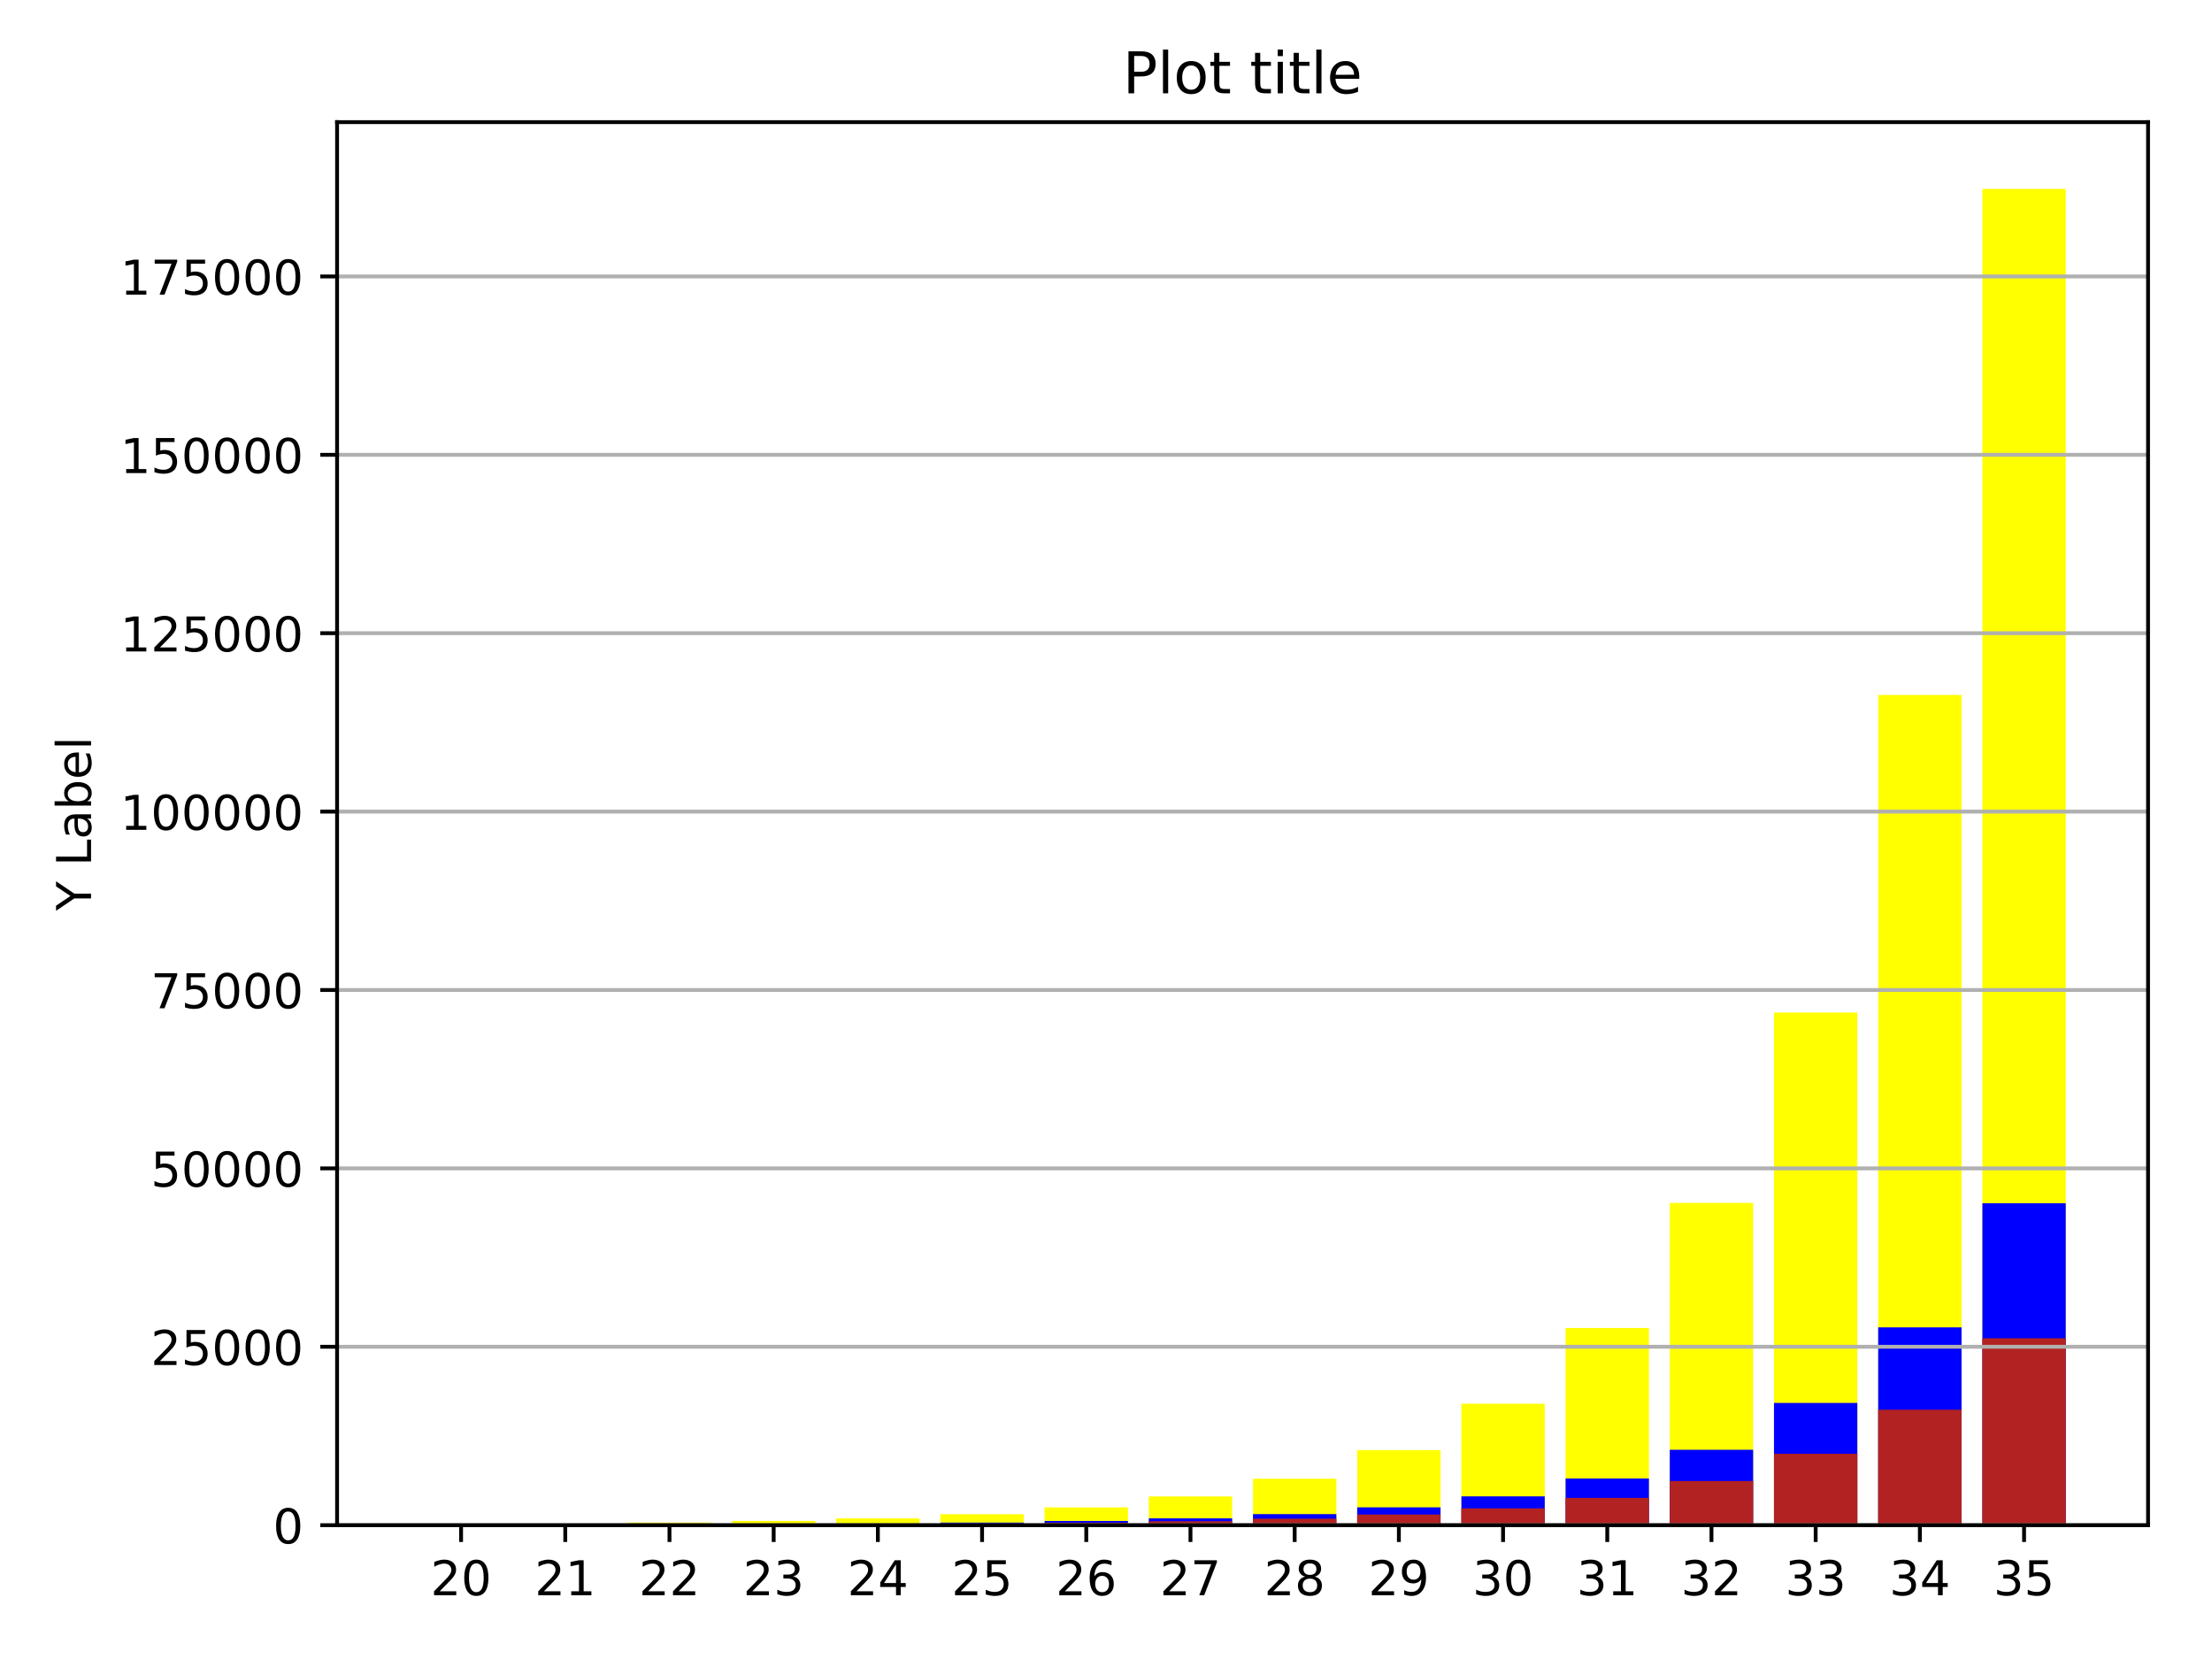 <?xml version="1.0" encoding="utf-8" standalone="no"?>
<!DOCTYPE svg PUBLIC "-//W3C//DTD SVG 1.1//EN"
  "http://www.w3.org/Graphics/SVG/1.1/DTD/svg11.dtd">
<!-- Created with matplotlib (https://matplotlib.org/) -->
<svg height="345.6pt" version="1.1" viewBox="0 0 460.8 345.6" width="460.8pt" xmlns="http://www.w3.org/2000/svg" xmlns:xlink="http://www.w3.org/1999/xlink">
 <defs>
  <style type="text/css">
*{stroke-linecap:butt;stroke-linejoin:round;}
  </style>
 </defs>
 <g id="figure_1">
  <g id="patch_1">
   <path d="M 0 345.6 
L 460.8 345.6 
L 460.8 0 
L 0 0 
z
" style="fill:#ffffff;"/>
  </g>
  <g id="axes_1">
   <g id="patch_2">
    <path d="M 70.22 317.72 
L 447.48 317.72 
L 447.48 25.44 
L 70.22 25.44 
z
" style="fill:#ffffff;"/>
   </g>
   <g id="patch_3">
    <path clip-path="url(#p3efd77d325)" d="M 87.368 317.72 
L 104.733 317.72 
L 104.733 317.514 
L 87.368 317.514 
z
" style="fill:#ffff00;"/>
   </g>
   <g id="patch_4">
    <path clip-path="url(#p3efd77d325)" d="M 109.075 317.72 
L 126.44 317.72 
L 126.44 317.383 
L 109.075 317.383 
z
" style="fill:#ffff00;"/>
   </g>
   <g id="patch_5">
    <path clip-path="url(#p3efd77d325)" d="M 130.781 317.72 
L 148.147 317.72 
L 148.147 317.17 
L 130.781 317.17 
z
" style="fill:#ffff00;"/>
   </g>
   <g id="patch_6">
    <path clip-path="url(#p3efd77d325)" d="M 152.488 317.72 
L 169.853 317.72 
L 169.853 316.832 
L 152.488 316.832 
z
" style="fill:#ffff00;"/>
   </g>
   <g id="patch_7">
    <path clip-path="url(#p3efd77d325)" d="M 174.194 317.72 
L 191.56 317.72 
L 191.56 316.302 
L 174.194 316.302 
z
" style="fill:#ffff00;"/>
   </g>
   <g id="patch_8">
    <path clip-path="url(#p3efd77d325)" d="M 195.901 317.72 
L 213.266 317.72 
L 213.266 315.431 
L 195.901 315.431 
z
" style="fill:#ffff00;"/>
   </g>
   <g id="patch_9">
    <path clip-path="url(#p3efd77d325)" d="M 217.608 317.72 
L 234.973 317.72 
L 234.973 314.018 
L 217.608 314.018 
z
" style="fill:#ffff00;"/>
   </g>
   <g id="patch_10">
    <path clip-path="url(#p3efd77d325)" d="M 239.314 317.72 
L 256.679 317.72 
L 256.679 311.732 
L 239.314 311.732 
z
" style="fill:#ffff00;"/>
   </g>
   <g id="patch_11">
    <path clip-path="url(#p3efd77d325)" d="M 261.021 317.72 
L 278.386 317.72 
L 278.386 308.053 
L 261.021 308.053 
z
" style="fill:#ffff00;"/>
   </g>
   <g id="patch_12">
    <path clip-path="url(#p3efd77d325)" d="M 282.727 317.72 
L 300.092 317.72 
L 300.092 302.101 
L 282.727 302.101 
z
" style="fill:#ffff00;"/>
   </g>
   <g id="patch_13">
    <path clip-path="url(#p3efd77d325)" d="M 304.434 317.72 
L 321.799 317.72 
L 321.799 292.42 
L 304.434 292.42 
z
" style="fill:#ffff00;"/>
   </g>
   <g id="patch_14">
    <path clip-path="url(#p3efd77d325)" d="M 326.14 317.72 
L 343.506 317.72 
L 343.506 276.646 
L 326.14 276.646 
z
" style="fill:#ffff00;"/>
   </g>
   <g id="patch_15">
    <path clip-path="url(#p3efd77d325)" d="M 347.847 317.72 
L 365.212 317.72 
L 365.212 250.587 
L 347.847 250.587 
z
" style="fill:#ffff00;"/>
   </g>
   <g id="patch_16">
    <path clip-path="url(#p3efd77d325)" d="M 369.553 317.72 
L 386.919 317.72 
L 386.919 210.94 
L 369.553 210.94 
z
" style="fill:#ffff00;"/>
   </g>
   <g id="patch_17">
    <path clip-path="url(#p3efd77d325)" d="M 391.26 317.72 
L 408.625 317.72 
L 408.625 144.775 
L 391.26 144.775 
z
" style="fill:#ffff00;"/>
   </g>
   <g id="patch_18">
    <path clip-path="url(#p3efd77d325)" d="M 412.967 317.72 
L 430.332 317.72 
L 430.332 39.358 
L 412.967 39.358 
z
" style="fill:#ffff00;"/>
   </g>
   <g id="patch_19">
    <path clip-path="url(#p3efd77d325)" d="M 87.368 317.72 
L 104.733 317.72 
L 104.733 317.671 
L 87.368 317.671 
z
" style="fill:#0000ff;"/>
   </g>
   <g id="patch_20">
    <path clip-path="url(#p3efd77d325)" d="M 109.075 317.72 
L 126.44 317.72 
L 126.44 317.641 
L 109.075 317.641 
z
" style="fill:#0000ff;"/>
   </g>
   <g id="patch_21">
    <path clip-path="url(#p3efd77d325)" d="M 130.781 317.72 
L 148.147 317.72 
L 148.147 317.592 
L 130.781 317.592 
z
" style="fill:#0000ff;"/>
   </g>
   <g id="patch_22">
    <path clip-path="url(#p3efd77d325)" d="M 152.488 317.72 
L 169.853 317.72 
L 169.853 317.513 
L 152.488 317.513 
z
" style="fill:#0000ff;"/>
   </g>
   <g id="patch_23">
    <path clip-path="url(#p3efd77d325)" d="M 174.194 317.72 
L 191.56 317.72 
L 191.56 317.388 
L 174.194 317.388 
z
" style="fill:#0000ff;"/>
   </g>
   <g id="patch_24">
    <path clip-path="url(#p3efd77d325)" d="M 195.901 317.72 
L 213.266 317.72 
L 213.266 317.178 
L 195.901 317.178 
z
" style="fill:#0000ff;"/>
   </g>
   <g id="patch_25">
    <path clip-path="url(#p3efd77d325)" d="M 217.608 317.72 
L 234.973 317.72 
L 234.973 316.848 
L 217.608 316.848 
z
" style="fill:#0000ff;"/>
   </g>
   <g id="patch_26">
    <path clip-path="url(#p3efd77d325)" d="M 239.314 317.72 
L 256.679 317.72 
L 256.679 316.301 
L 239.314 316.301 
z
" style="fill:#0000ff;"/>
   </g>
   <g id="patch_27">
    <path clip-path="url(#p3efd77d325)" d="M 261.021 317.72 
L 278.386 317.72 
L 278.386 315.423 
L 261.021 315.423 
z
" style="fill:#0000ff;"/>
   </g>
   <g id="patch_28">
    <path clip-path="url(#p3efd77d325)" d="M 282.727 317.72 
L 300.092 317.72 
L 300.092 314.013 
L 282.727 314.013 
z
" style="fill:#0000ff;"/>
   </g>
   <g id="patch_29">
    <path clip-path="url(#p3efd77d325)" d="M 304.434 317.72 
L 321.799 317.72 
L 321.799 311.716 
L 304.434 311.716 
z
" style="fill:#0000ff;"/>
   </g>
   <g id="patch_30">
    <path clip-path="url(#p3efd77d325)" d="M 326.14 317.72 
L 343.506 317.72 
L 343.506 308.001 
L 326.14 308.001 
z
" style="fill:#0000ff;"/>
   </g>
   <g id="patch_31">
    <path clip-path="url(#p3efd77d325)" d="M 347.847 317.72 
L 365.212 317.72 
L 365.212 302.008 
L 347.847 302.008 
z
" style="fill:#0000ff;"/>
   </g>
   <g id="patch_32">
    <path clip-path="url(#p3efd77d325)" d="M 369.553 317.72 
L 386.919 317.72 
L 386.919 292.256 
L 369.553 292.256 
z
" style="fill:#0000ff;"/>
   </g>
   <g id="patch_33">
    <path clip-path="url(#p3efd77d325)" d="M 391.26 317.72 
L 408.625 317.72 
L 408.625 276.515 
L 391.26 276.515 
z
" style="fill:#0000ff;"/>
   </g>
   <g id="patch_34">
    <path clip-path="url(#p3efd77d325)" d="M 412.967 317.72 
L 430.332 317.72 
L 430.332 250.65 
L 412.967 250.65 
z
" style="fill:#0000ff;"/>
   </g>
   <g id="patch_35">
    <path clip-path="url(#p3efd77d325)" d="M 87.368 317.72 
L 104.733 317.72 
L 104.733 317.692 
L 87.368 317.692 
z
" style="fill:#b22222;"/>
   </g>
   <g id="patch_36">
    <path clip-path="url(#p3efd77d325)" d="M 109.075 317.72 
L 126.44 317.72 
L 126.44 317.674 
L 109.075 317.674 
z
" style="fill:#b22222;"/>
   </g>
   <g id="patch_37">
    <path clip-path="url(#p3efd77d325)" d="M 130.781 317.72 
L 148.147 317.72 
L 148.147 317.645 
L 130.781 317.645 
z
" style="fill:#b22222;"/>
   </g>
   <g id="patch_38">
    <path clip-path="url(#p3efd77d325)" d="M 152.488 317.72 
L 169.853 317.72 
L 169.853 317.599 
L 152.488 317.599 
z
" style="fill:#b22222;"/>
   </g>
   <g id="patch_39">
    <path clip-path="url(#p3efd77d325)" d="M 174.194 317.72 
L 191.56 317.72 
L 191.56 317.524 
L 174.194 317.524 
z
" style="fill:#b22222;"/>
   </g>
   <g id="patch_40">
    <path clip-path="url(#p3efd77d325)" d="M 195.901 317.72 
L 213.266 317.72 
L 213.266 317.403 
L 195.901 317.403 
z
" style="fill:#b22222;"/>
   </g>
   <g id="patch_41">
    <path clip-path="url(#p3efd77d325)" d="M 217.608 317.72 
L 234.973 317.72 
L 234.973 317.208 
L 217.608 317.208 
z
" style="fill:#b22222;"/>
   </g>
   <g id="patch_42">
    <path clip-path="url(#p3efd77d325)" d="M 239.314 317.72 
L 256.679 317.72 
L 256.679 316.89 
L 239.314 316.89 
z
" style="fill:#b22222;"/>
   </g>
   <g id="patch_43">
    <path clip-path="url(#p3efd77d325)" d="M 261.021 317.72 
L 278.386 317.72 
L 278.386 316.362 
L 261.021 316.362 
z
" style="fill:#b22222;"/>
   </g>
   <g id="patch_44">
    <path clip-path="url(#p3efd77d325)" d="M 282.727 317.72 
L 300.092 317.72 
L 300.092 315.508 
L 282.727 315.508 
z
" style="fill:#b22222;"/>
   </g>
   <g id="patch_45">
    <path clip-path="url(#p3efd77d325)" d="M 304.434 317.72 
L 321.799 317.72 
L 321.799 314.217 
L 304.434 314.217 
z
" style="fill:#b22222;"/>
   </g>
   <g id="patch_46">
    <path clip-path="url(#p3efd77d325)" d="M 326.14 317.72 
L 343.506 317.72 
L 343.506 312.037 
L 326.14 312.037 
z
" style="fill:#b22222;"/>
   </g>
   <g id="patch_47">
    <path clip-path="url(#p3efd77d325)" d="M 347.847 317.72 
L 365.212 317.72 
L 365.212 308.528 
L 347.847 308.528 
z
" style="fill:#b22222;"/>
   </g>
   <g id="patch_48">
    <path clip-path="url(#p3efd77d325)" d="M 369.553 317.72 
L 386.919 317.72 
L 386.919 302.856 
L 369.553 302.856 
z
" style="fill:#b22222;"/>
   </g>
   <g id="patch_49">
    <path clip-path="url(#p3efd77d325)" d="M 391.26 317.72 
L 408.625 317.72 
L 408.625 293.669 
L 391.26 293.669 
z
" style="fill:#b22222;"/>
   </g>
   <g id="patch_50">
    <path clip-path="url(#p3efd77d325)" d="M 412.967 317.72 
L 430.332 317.72 
L 430.332 278.784 
L 412.967 278.784 
z
" style="fill:#b22222;"/>
   </g>
   <g id="matplotlib.axis_1">
    <g id="xtick_1">
     <g id="line2d_1">
      <defs>
       <path d="M 0 0 
L 0 3.5 
" id="mbb27e8b9bb" style="stroke:#000000;stroke-width:0.8;"/>
      </defs>
      <g>
       <use style="stroke:#000000;stroke-width:0.8;" x="96.051" xlink:href="#mbb27e8b9bb" y="317.72"/>
      </g>
     </g>
     <g id="text_1">
      <!-- 20 -->
      <defs>
       <path d="M 19.188 8.297 
L 53.609 8.297 
L 53.609 0 
L 7.328 0 
L 7.328 8.297 
Q 12.938 14.109 22.625 23.891 
Q 32.328 33.688 34.812 36.531 
Q 39.547 41.844 41.422 45.531 
Q 43.312 49.219 43.312 52.781 
Q 43.312 58.594 39.234 62.25 
Q 35.156 65.922 28.609 65.922 
Q 23.969 65.922 18.812 64.312 
Q 13.672 62.703 7.812 59.422 
L 7.812 69.391 
Q 13.766 71.781 18.938 73 
Q 24.125 74.219 28.422 74.219 
Q 39.75 74.219 46.484 68.547 
Q 53.219 62.891 53.219 53.422 
Q 53.219 48.922 51.531 44.891 
Q 49.859 40.875 45.406 35.406 
Q 44.188 33.984 37.641 27.219 
Q 31.109 20.453 19.188 8.297 
z
" id="DejaVuSans-50"/>
       <path d="M 31.781 66.406 
Q 24.172 66.406 20.328 58.906 
Q 16.5 51.422 16.5 36.375 
Q 16.5 21.391 20.328 13.891 
Q 24.172 6.391 31.781 6.391 
Q 39.453 6.391 43.281 13.891 
Q 47.125 21.391 47.125 36.375 
Q 47.125 51.422 43.281 58.906 
Q 39.453 66.406 31.781 66.406 
z
M 31.781 74.219 
Q 44.047 74.219 50.516 64.516 
Q 56.984 54.828 56.984 36.375 
Q 56.984 17.969 50.516 8.266 
Q 44.047 -1.422 31.781 -1.422 
Q 19.531 -1.422 13.062 8.266 
Q 6.594 17.969 6.594 36.375 
Q 6.594 54.828 13.062 64.516 
Q 19.531 74.219 31.781 74.219 
z
" id="DejaVuSans-48"/>
      </defs>
      <g transform="translate(89.688 332.318)scale(0.1 -0.1)">
       <use xlink:href="#DejaVuSans-50"/>
       <use x="63.623" xlink:href="#DejaVuSans-48"/>
      </g>
     </g>
    </g>
    <g id="xtick_2">
     <g id="line2d_2">
      <g>
       <use style="stroke:#000000;stroke-width:0.8;" x="117.757" xlink:href="#mbb27e8b9bb" y="317.72"/>
      </g>
     </g>
     <g id="text_2">
      <!-- 21 -->
      <defs>
       <path d="M 12.406 8.297 
L 28.516 8.297 
L 28.516 63.922 
L 10.984 60.406 
L 10.984 69.391 
L 28.422 72.906 
L 38.281 72.906 
L 38.281 8.297 
L 54.391 8.297 
L 54.391 0 
L 12.406 0 
z
" id="DejaVuSans-49"/>
      </defs>
      <g transform="translate(111.395 332.318)scale(0.1 -0.1)">
       <use xlink:href="#DejaVuSans-50"/>
       <use x="63.623" xlink:href="#DejaVuSans-49"/>
      </g>
     </g>
    </g>
    <g id="xtick_3">
     <g id="line2d_3">
      <g>
       <use style="stroke:#000000;stroke-width:0.8;" x="139.464" xlink:href="#mbb27e8b9bb" y="317.72"/>
      </g>
     </g>
     <g id="text_3">
      <!-- 22 -->
      <g transform="translate(133.101 332.318)scale(0.1 -0.1)">
       <use xlink:href="#DejaVuSans-50"/>
       <use x="63.623" xlink:href="#DejaVuSans-50"/>
      </g>
     </g>
    </g>
    <g id="xtick_4">
     <g id="line2d_4">
      <g>
       <use style="stroke:#000000;stroke-width:0.8;" x="161.17" xlink:href="#mbb27e8b9bb" y="317.72"/>
      </g>
     </g>
     <g id="text_4">
      <!-- 23 -->
      <defs>
       <path d="M 40.578 39.312 
Q 47.656 37.797 51.625 33 
Q 55.609 28.219 55.609 21.188 
Q 55.609 10.406 48.188 4.484 
Q 40.766 -1.422 27.094 -1.422 
Q 22.516 -1.422 17.656 -0.516 
Q 12.797 0.391 7.625 2.203 
L 7.625 11.719 
Q 11.719 9.328 16.594 8.109 
Q 21.484 6.891 26.812 6.891 
Q 36.078 6.891 40.938 10.547 
Q 45.797 14.203 45.797 21.188 
Q 45.797 27.641 41.281 31.266 
Q 36.766 34.906 28.719 34.906 
L 20.219 34.906 
L 20.219 43.016 
L 29.109 43.016 
Q 36.375 43.016 40.234 45.922 
Q 44.094 48.828 44.094 54.297 
Q 44.094 59.906 40.109 62.906 
Q 36.141 65.922 28.719 65.922 
Q 24.656 65.922 20.016 65.031 
Q 15.375 64.156 9.812 62.312 
L 9.812 71.094 
Q 15.438 72.656 20.344 73.438 
Q 25.25 74.219 29.594 74.219 
Q 40.828 74.219 47.359 69.109 
Q 53.906 64.016 53.906 55.328 
Q 53.906 49.266 50.438 45.094 
Q 46.969 40.922 40.578 39.312 
z
" id="DejaVuSans-51"/>
      </defs>
      <g transform="translate(154.808 332.318)scale(0.1 -0.1)">
       <use xlink:href="#DejaVuSans-50"/>
       <use x="63.623" xlink:href="#DejaVuSans-51"/>
      </g>
     </g>
    </g>
    <g id="xtick_5">
     <g id="line2d_5">
      <g>
       <use style="stroke:#000000;stroke-width:0.8;" x="182.877" xlink:href="#mbb27e8b9bb" y="317.72"/>
      </g>
     </g>
     <g id="text_5">
      <!-- 24 -->
      <defs>
       <path d="M 37.797 64.312 
L 12.891 25.391 
L 37.797 25.391 
z
M 35.203 72.906 
L 47.609 72.906 
L 47.609 25.391 
L 58.016 25.391 
L 58.016 17.188 
L 47.609 17.188 
L 47.609 0 
L 37.797 0 
L 37.797 17.188 
L 4.891 17.188 
L 4.891 26.703 
z
" id="DejaVuSans-52"/>
      </defs>
      <g transform="translate(176.515 332.318)scale(0.1 -0.1)">
       <use xlink:href="#DejaVuSans-50"/>
       <use x="63.623" xlink:href="#DejaVuSans-52"/>
      </g>
     </g>
    </g>
    <g id="xtick_6">
     <g id="line2d_6">
      <g>
       <use style="stroke:#000000;stroke-width:0.8;" x="204.584" xlink:href="#mbb27e8b9bb" y="317.72"/>
      </g>
     </g>
     <g id="text_6">
      <!-- 25 -->
      <defs>
       <path d="M 10.797 72.906 
L 49.516 72.906 
L 49.516 64.594 
L 19.828 64.594 
L 19.828 46.734 
Q 21.969 47.469 24.109 47.828 
Q 26.266 48.188 28.422 48.188 
Q 40.625 48.188 47.75 41.5 
Q 54.891 34.812 54.891 23.391 
Q 54.891 11.625 47.562 5.094 
Q 40.234 -1.422 26.906 -1.422 
Q 22.312 -1.422 17.547 -0.641 
Q 12.797 0.141 7.719 1.703 
L 7.719 11.625 
Q 12.109 9.234 16.797 8.062 
Q 21.484 6.891 26.703 6.891 
Q 35.156 6.891 40.078 11.328 
Q 45.016 15.766 45.016 23.391 
Q 45.016 31 40.078 35.438 
Q 35.156 39.891 26.703 39.891 
Q 22.75 39.891 18.812 39.016 
Q 14.891 38.141 10.797 36.281 
z
" id="DejaVuSans-53"/>
      </defs>
      <g transform="translate(198.221 332.318)scale(0.1 -0.1)">
       <use xlink:href="#DejaVuSans-50"/>
       <use x="63.623" xlink:href="#DejaVuSans-53"/>
      </g>
     </g>
    </g>
    <g id="xtick_7">
     <g id="line2d_7">
      <g>
       <use style="stroke:#000000;stroke-width:0.8;" x="226.29" xlink:href="#mbb27e8b9bb" y="317.72"/>
      </g>
     </g>
     <g id="text_7">
      <!-- 26 -->
      <defs>
       <path d="M 33.016 40.375 
Q 26.375 40.375 22.484 35.828 
Q 18.609 31.297 18.609 23.391 
Q 18.609 15.531 22.484 10.953 
Q 26.375 6.391 33.016 6.391 
Q 39.656 6.391 43.531 10.953 
Q 47.406 15.531 47.406 23.391 
Q 47.406 31.297 43.531 35.828 
Q 39.656 40.375 33.016 40.375 
z
M 52.594 71.297 
L 52.594 62.312 
Q 48.875 64.062 45.094 64.984 
Q 41.312 65.922 37.594 65.922 
Q 27.828 65.922 22.672 59.328 
Q 17.531 52.734 16.797 39.406 
Q 19.672 43.656 24.016 45.922 
Q 28.375 48.188 33.594 48.188 
Q 44.578 48.188 50.953 41.516 
Q 57.328 34.859 57.328 23.391 
Q 57.328 12.156 50.688 5.359 
Q 44.047 -1.422 33.016 -1.422 
Q 20.359 -1.422 13.672 8.266 
Q 6.984 17.969 6.984 36.375 
Q 6.984 53.656 15.188 63.938 
Q 23.391 74.219 37.203 74.219 
Q 40.922 74.219 44.703 73.484 
Q 48.484 72.75 52.594 71.297 
z
" id="DejaVuSans-54"/>
      </defs>
      <g transform="translate(219.928 332.318)scale(0.1 -0.1)">
       <use xlink:href="#DejaVuSans-50"/>
       <use x="63.623" xlink:href="#DejaVuSans-54"/>
      </g>
     </g>
    </g>
    <g id="xtick_8">
     <g id="line2d_8">
      <g>
       <use style="stroke:#000000;stroke-width:0.8;" x="247.997" xlink:href="#mbb27e8b9bb" y="317.72"/>
      </g>
     </g>
     <g id="text_8">
      <!-- 27 -->
      <defs>
       <path d="M 8.203 72.906 
L 55.078 72.906 
L 55.078 68.703 
L 28.609 0 
L 18.312 0 
L 43.219 64.594 
L 8.203 64.594 
z
" id="DejaVuSans-55"/>
      </defs>
      <g transform="translate(241.634 332.318)scale(0.1 -0.1)">
       <use xlink:href="#DejaVuSans-50"/>
       <use x="63.623" xlink:href="#DejaVuSans-55"/>
      </g>
     </g>
    </g>
    <g id="xtick_9">
     <g id="line2d_9">
      <g>
       <use style="stroke:#000000;stroke-width:0.8;" x="269.703" xlink:href="#mbb27e8b9bb" y="317.72"/>
      </g>
     </g>
     <g id="text_9">
      <!-- 28 -->
      <defs>
       <path d="M 31.781 34.625 
Q 24.75 34.625 20.719 30.859 
Q 16.703 27.094 16.703 20.516 
Q 16.703 13.922 20.719 10.156 
Q 24.75 6.391 31.781 6.391 
Q 38.812 6.391 42.859 10.172 
Q 46.922 13.969 46.922 20.516 
Q 46.922 27.094 42.891 30.859 
Q 38.875 34.625 31.781 34.625 
z
M 21.922 38.812 
Q 15.578 40.375 12.031 44.719 
Q 8.5 49.078 8.5 55.328 
Q 8.5 64.062 14.719 69.141 
Q 20.953 74.219 31.781 74.219 
Q 42.672 74.219 48.875 69.141 
Q 55.078 64.062 55.078 55.328 
Q 55.078 49.078 51.531 44.719 
Q 48 40.375 41.703 38.812 
Q 48.828 37.156 52.797 32.312 
Q 56.781 27.484 56.781 20.516 
Q 56.781 9.906 50.312 4.234 
Q 43.844 -1.422 31.781 -1.422 
Q 19.734 -1.422 13.25 4.234 
Q 6.781 9.906 6.781 20.516 
Q 6.781 27.484 10.781 32.312 
Q 14.797 37.156 21.922 38.812 
z
M 18.312 54.391 
Q 18.312 48.734 21.844 45.562 
Q 25.391 42.391 31.781 42.391 
Q 38.141 42.391 41.719 45.562 
Q 45.312 48.734 45.312 54.391 
Q 45.312 60.062 41.719 63.234 
Q 38.141 66.406 31.781 66.406 
Q 25.391 66.406 21.844 63.234 
Q 18.312 60.062 18.312 54.391 
z
" id="DejaVuSans-56"/>
      </defs>
      <g transform="translate(263.341 332.318)scale(0.1 -0.1)">
       <use xlink:href="#DejaVuSans-50"/>
       <use x="63.623" xlink:href="#DejaVuSans-56"/>
      </g>
     </g>
    </g>
    <g id="xtick_10">
     <g id="line2d_10">
      <g>
       <use style="stroke:#000000;stroke-width:0.8;" x="291.41" xlink:href="#mbb27e8b9bb" y="317.72"/>
      </g>
     </g>
     <g id="text_10">
      <!-- 29 -->
      <defs>
       <path d="M 10.984 1.516 
L 10.984 10.5 
Q 14.703 8.734 18.5 7.812 
Q 22.312 6.891 25.984 6.891 
Q 35.75 6.891 40.891 13.453 
Q 46.047 20.016 46.781 33.406 
Q 43.953 29.203 39.594 26.953 
Q 35.25 24.703 29.984 24.703 
Q 19.047 24.703 12.672 31.312 
Q 6.297 37.938 6.297 49.422 
Q 6.297 60.641 12.938 67.422 
Q 19.578 74.219 30.609 74.219 
Q 43.266 74.219 49.922 64.516 
Q 56.594 54.828 56.594 36.375 
Q 56.594 19.141 48.406 8.859 
Q 40.234 -1.422 26.422 -1.422 
Q 22.703 -1.422 18.891 -0.688 
Q 15.094 0.047 10.984 1.516 
z
M 30.609 32.422 
Q 37.25 32.422 41.125 36.953 
Q 45.016 41.5 45.016 49.422 
Q 45.016 57.281 41.125 61.844 
Q 37.25 66.406 30.609 66.406 
Q 23.969 66.406 20.094 61.844 
Q 16.219 57.281 16.219 49.422 
Q 16.219 41.5 20.094 36.953 
Q 23.969 32.422 30.609 32.422 
z
" id="DejaVuSans-57"/>
      </defs>
      <g transform="translate(285.047 332.318)scale(0.1 -0.1)">
       <use xlink:href="#DejaVuSans-50"/>
       <use x="63.623" xlink:href="#DejaVuSans-57"/>
      </g>
     </g>
    </g>
    <g id="xtick_11">
     <g id="line2d_11">
      <g>
       <use style="stroke:#000000;stroke-width:0.8;" x="313.116" xlink:href="#mbb27e8b9bb" y="317.72"/>
      </g>
     </g>
     <g id="text_11">
      <!-- 30 -->
      <g transform="translate(306.754 332.318)scale(0.1 -0.1)">
       <use xlink:href="#DejaVuSans-51"/>
       <use x="63.623" xlink:href="#DejaVuSans-48"/>
      </g>
     </g>
    </g>
    <g id="xtick_12">
     <g id="line2d_12">
      <g>
       <use style="stroke:#000000;stroke-width:0.8;" x="334.823" xlink:href="#mbb27e8b9bb" y="317.72"/>
      </g>
     </g>
     <g id="text_12">
      <!-- 31 -->
      <g transform="translate(328.46 332.318)scale(0.1 -0.1)">
       <use xlink:href="#DejaVuSans-51"/>
       <use x="63.623" xlink:href="#DejaVuSans-49"/>
      </g>
     </g>
    </g>
    <g id="xtick_13">
     <g id="line2d_13">
      <g>
       <use style="stroke:#000000;stroke-width:0.8;" x="356.53" xlink:href="#mbb27e8b9bb" y="317.72"/>
      </g>
     </g>
     <g id="text_13">
      <!-- 32 -->
      <g transform="translate(350.167 332.318)scale(0.1 -0.1)">
       <use xlink:href="#DejaVuSans-51"/>
       <use x="63.623" xlink:href="#DejaVuSans-50"/>
      </g>
     </g>
    </g>
    <g id="xtick_14">
     <g id="line2d_14">
      <g>
       <use style="stroke:#000000;stroke-width:0.8;" x="378.236" xlink:href="#mbb27e8b9bb" y="317.72"/>
      </g>
     </g>
     <g id="text_14">
      <!-- 33 -->
      <g transform="translate(371.874 332.318)scale(0.1 -0.1)">
       <use xlink:href="#DejaVuSans-51"/>
       <use x="63.623" xlink:href="#DejaVuSans-51"/>
      </g>
     </g>
    </g>
    <g id="xtick_15">
     <g id="line2d_15">
      <g>
       <use style="stroke:#000000;stroke-width:0.8;" x="399.943" xlink:href="#mbb27e8b9bb" y="317.72"/>
      </g>
     </g>
     <g id="text_15">
      <!-- 34 -->
      <g transform="translate(393.58 332.318)scale(0.1 -0.1)">
       <use xlink:href="#DejaVuSans-51"/>
       <use x="63.623" xlink:href="#DejaVuSans-52"/>
      </g>
     </g>
    </g>
    <g id="xtick_16">
     <g id="line2d_16">
      <g>
       <use style="stroke:#000000;stroke-width:0.8;" x="421.649" xlink:href="#mbb27e8b9bb" y="317.72"/>
      </g>
     </g>
     <g id="text_16">
      <!-- 35 -->
      <g transform="translate(415.287 332.318)scale(0.1 -0.1)">
       <use xlink:href="#DejaVuSans-51"/>
       <use x="63.623" xlink:href="#DejaVuSans-53"/>
      </g>
     </g>
    </g>
   </g>
   <g id="matplotlib.axis_2">
    <g id="ytick_1">
     <g id="line2d_17">
      <path clip-path="url(#p3efd77d325)" d="M 70.22 317.72 
L 447.48 317.72 
" style="fill:none;stroke:#b0b0b0;stroke-linecap:square;stroke-width:0.8;"/>
     </g>
     <g id="line2d_18">
      <defs>
       <path d="M 0 0 
L -3.5 0 
" id="me57c9bf791" style="stroke:#000000;stroke-width:0.8;"/>
      </defs>
      <g>
       <use style="stroke:#000000;stroke-width:0.8;" x="70.22" xlink:href="#me57c9bf791" y="317.72"/>
      </g>
     </g>
     <g id="text_17">
      <!-- 0 -->
      <g transform="translate(56.858 321.519)scale(0.1 -0.1)">
       <use xlink:href="#DejaVuSans-48"/>
      </g>
     </g>
    </g>
    <g id="ytick_2">
     <g id="line2d_19">
      <path clip-path="url(#p3efd77d325)" d="M 70.22 280.558 
L 447.48 280.558 
" style="fill:none;stroke:#b0b0b0;stroke-linecap:square;stroke-width:0.8;"/>
     </g>
     <g id="line2d_20">
      <g>
       <use style="stroke:#000000;stroke-width:0.8;" x="70.22" xlink:href="#me57c9bf791" y="280.558"/>
      </g>
     </g>
     <g id="text_18">
      <!-- 25000 -->
      <g transform="translate(31.407 284.357)scale(0.1 -0.1)">
       <use xlink:href="#DejaVuSans-50"/>
       <use x="63.623" xlink:href="#DejaVuSans-53"/>
       <use x="127.246" xlink:href="#DejaVuSans-48"/>
       <use x="190.869" xlink:href="#DejaVuSans-48"/>
       <use x="254.492" xlink:href="#DejaVuSans-48"/>
      </g>
     </g>
    </g>
    <g id="ytick_3">
     <g id="line2d_21">
      <path clip-path="url(#p3efd77d325)" d="M 70.22 243.396 
L 447.48 243.396 
" style="fill:none;stroke:#b0b0b0;stroke-linecap:square;stroke-width:0.8;"/>
     </g>
     <g id="line2d_22">
      <g>
       <use style="stroke:#000000;stroke-width:0.8;" x="70.22" xlink:href="#me57c9bf791" y="243.396"/>
      </g>
     </g>
     <g id="text_19">
      <!-- 50000 -->
      <g transform="translate(31.407 247.195)scale(0.1 -0.1)">
       <use xlink:href="#DejaVuSans-53"/>
       <use x="63.623" xlink:href="#DejaVuSans-48"/>
       <use x="127.246" xlink:href="#DejaVuSans-48"/>
       <use x="190.869" xlink:href="#DejaVuSans-48"/>
       <use x="254.492" xlink:href="#DejaVuSans-48"/>
      </g>
     </g>
    </g>
    <g id="ytick_4">
     <g id="line2d_23">
      <path clip-path="url(#p3efd77d325)" d="M 70.22 206.233 
L 447.48 206.233 
" style="fill:none;stroke:#b0b0b0;stroke-linecap:square;stroke-width:0.8;"/>
     </g>
     <g id="line2d_24">
      <g>
       <use style="stroke:#000000;stroke-width:0.8;" x="70.22" xlink:href="#me57c9bf791" y="206.233"/>
      </g>
     </g>
     <g id="text_20">
      <!-- 75000 -->
      <g transform="translate(31.407 210.033)scale(0.1 -0.1)">
       <use xlink:href="#DejaVuSans-55"/>
       <use x="63.623" xlink:href="#DejaVuSans-53"/>
       <use x="127.246" xlink:href="#DejaVuSans-48"/>
       <use x="190.869" xlink:href="#DejaVuSans-48"/>
       <use x="254.492" xlink:href="#DejaVuSans-48"/>
      </g>
     </g>
    </g>
    <g id="ytick_5">
     <g id="line2d_25">
      <path clip-path="url(#p3efd77d325)" d="M 70.22 169.071 
L 447.48 169.071 
" style="fill:none;stroke:#b0b0b0;stroke-linecap:square;stroke-width:0.8;"/>
     </g>
     <g id="line2d_26">
      <g>
       <use style="stroke:#000000;stroke-width:0.8;" x="70.22" xlink:href="#me57c9bf791" y="169.071"/>
      </g>
     </g>
     <g id="text_21">
      <!-- 100000 -->
      <g transform="translate(25.045 172.871)scale(0.1 -0.1)">
       <use xlink:href="#DejaVuSans-49"/>
       <use x="63.623" xlink:href="#DejaVuSans-48"/>
       <use x="127.246" xlink:href="#DejaVuSans-48"/>
       <use x="190.869" xlink:href="#DejaVuSans-48"/>
       <use x="254.492" xlink:href="#DejaVuSans-48"/>
       <use x="318.115" xlink:href="#DejaVuSans-48"/>
      </g>
     </g>
    </g>
    <g id="ytick_6">
     <g id="line2d_27">
      <path clip-path="url(#p3efd77d325)" d="M 70.22 131.909 
L 447.48 131.909 
" style="fill:none;stroke:#b0b0b0;stroke-linecap:square;stroke-width:0.8;"/>
     </g>
     <g id="line2d_28">
      <g>
       <use style="stroke:#000000;stroke-width:0.8;" x="70.22" xlink:href="#me57c9bf791" y="131.909"/>
      </g>
     </g>
     <g id="text_22">
      <!-- 125000 -->
      <g transform="translate(25.045 135.708)scale(0.1 -0.1)">
       <use xlink:href="#DejaVuSans-49"/>
       <use x="63.623" xlink:href="#DejaVuSans-50"/>
       <use x="127.246" xlink:href="#DejaVuSans-53"/>
       <use x="190.869" xlink:href="#DejaVuSans-48"/>
       <use x="254.492" xlink:href="#DejaVuSans-48"/>
       <use x="318.115" xlink:href="#DejaVuSans-48"/>
      </g>
     </g>
    </g>
    <g id="ytick_7">
     <g id="line2d_29">
      <path clip-path="url(#p3efd77d325)" d="M 70.22 94.747 
L 447.48 94.747 
" style="fill:none;stroke:#b0b0b0;stroke-linecap:square;stroke-width:0.8;"/>
     </g>
     <g id="line2d_30">
      <g>
       <use style="stroke:#000000;stroke-width:0.8;" x="70.22" xlink:href="#me57c9bf791" y="94.747"/>
      </g>
     </g>
     <g id="text_23">
      <!-- 150000 -->
      <g transform="translate(25.045 98.546)scale(0.1 -0.1)">
       <use xlink:href="#DejaVuSans-49"/>
       <use x="63.623" xlink:href="#DejaVuSans-53"/>
       <use x="127.246" xlink:href="#DejaVuSans-48"/>
       <use x="190.869" xlink:href="#DejaVuSans-48"/>
       <use x="254.492" xlink:href="#DejaVuSans-48"/>
       <use x="318.115" xlink:href="#DejaVuSans-48"/>
      </g>
     </g>
    </g>
    <g id="ytick_8">
     <g id="line2d_31">
      <path clip-path="url(#p3efd77d325)" d="M 70.22 57.585 
L 447.48 57.585 
" style="fill:none;stroke:#b0b0b0;stroke-linecap:square;stroke-width:0.8;"/>
     </g>
     <g id="line2d_32">
      <g>
       <use style="stroke:#000000;stroke-width:0.8;" x="70.22" xlink:href="#me57c9bf791" y="57.585"/>
      </g>
     </g>
     <g id="text_24">
      <!-- 175000 -->
      <g transform="translate(25.045 61.384)scale(0.1 -0.1)">
       <use xlink:href="#DejaVuSans-49"/>
       <use x="63.623" xlink:href="#DejaVuSans-55"/>
       <use x="127.246" xlink:href="#DejaVuSans-53"/>
       <use x="190.869" xlink:href="#DejaVuSans-48"/>
       <use x="254.492" xlink:href="#DejaVuSans-48"/>
       <use x="318.115" xlink:href="#DejaVuSans-48"/>
      </g>
     </g>
    </g>
    <g id="text_25">
     <!-- Y Label -->
     <defs>
      <path d="M -0.203 72.906 
L 10.406 72.906 
L 30.609 42.922 
L 50.688 72.906 
L 61.281 72.906 
L 35.5 34.719 
L 35.5 0 
L 25.594 0 
L 25.594 34.719 
z
" id="DejaVuSans-89"/>
      <path id="DejaVuSans-32"/>
      <path d="M 9.812 72.906 
L 19.672 72.906 
L 19.672 8.297 
L 55.172 8.297 
L 55.172 0 
L 9.812 0 
z
" id="DejaVuSans-76"/>
      <path d="M 34.281 27.484 
Q 23.391 27.484 19.188 25 
Q 14.984 22.516 14.984 16.5 
Q 14.984 11.719 18.141 8.906 
Q 21.297 6.109 26.703 6.109 
Q 34.188 6.109 38.703 11.406 
Q 43.219 16.703 43.219 25.484 
L 43.219 27.484 
z
M 52.203 31.203 
L 52.203 0 
L 43.219 0 
L 43.219 8.297 
Q 40.141 3.328 35.547 0.953 
Q 30.953 -1.422 24.312 -1.422 
Q 15.922 -1.422 10.953 3.297 
Q 6 8.016 6 15.922 
Q 6 25.141 12.172 29.828 
Q 18.359 34.516 30.609 34.516 
L 43.219 34.516 
L 43.219 35.406 
Q 43.219 41.609 39.141 45 
Q 35.062 48.391 27.688 48.391 
Q 23 48.391 18.547 47.266 
Q 14.109 46.141 10.016 43.891 
L 10.016 52.203 
Q 14.938 54.109 19.578 55.047 
Q 24.219 56 28.609 56 
Q 40.484 56 46.344 49.844 
Q 52.203 43.703 52.203 31.203 
z
" id="DejaVuSans-97"/>
      <path d="M 48.688 27.297 
Q 48.688 37.203 44.609 42.844 
Q 40.531 48.484 33.406 48.484 
Q 26.266 48.484 22.188 42.844 
Q 18.109 37.203 18.109 27.297 
Q 18.109 17.391 22.188 11.75 
Q 26.266 6.109 33.406 6.109 
Q 40.531 6.109 44.609 11.75 
Q 48.688 17.391 48.688 27.297 
z
M 18.109 46.391 
Q 20.953 51.266 25.266 53.625 
Q 29.594 56 35.594 56 
Q 45.562 56 51.781 48.094 
Q 58.016 40.188 58.016 27.297 
Q 58.016 14.406 51.781 6.484 
Q 45.562 -1.422 35.594 -1.422 
Q 29.594 -1.422 25.266 0.953 
Q 20.953 3.328 18.109 8.203 
L 18.109 0 
L 9.078 0 
L 9.078 75.984 
L 18.109 75.984 
z
" id="DejaVuSans-98"/>
      <path d="M 56.203 29.594 
L 56.203 25.203 
L 14.891 25.203 
Q 15.484 15.922 20.484 11.062 
Q 25.484 6.203 34.422 6.203 
Q 39.594 6.203 44.453 7.469 
Q 49.312 8.734 54.109 11.281 
L 54.109 2.781 
Q 49.266 0.734 44.188 -0.344 
Q 39.109 -1.422 33.891 -1.422 
Q 20.797 -1.422 13.156 6.188 
Q 5.516 13.812 5.516 26.812 
Q 5.516 40.234 12.766 48.109 
Q 20.016 56 32.328 56 
Q 43.359 56 49.781 48.891 
Q 56.203 41.797 56.203 29.594 
z
M 47.219 32.234 
Q 47.125 39.594 43.094 43.984 
Q 39.062 48.391 32.422 48.391 
Q 24.906 48.391 20.391 44.141 
Q 15.875 39.891 15.188 32.172 
z
" id="DejaVuSans-101"/>
      <path d="M 9.422 75.984 
L 18.406 75.984 
L 18.406 0 
L 9.422 0 
z
" id="DejaVuSans-108"/>
     </defs>
     <g transform="translate(18.965 189.713)rotate(-90)scale(0.1 -0.1)">
      <use xlink:href="#DejaVuSans-89"/>
      <use x="61.084" xlink:href="#DejaVuSans-32"/>
      <use x="92.871" xlink:href="#DejaVuSans-76"/>
      <use x="148.584" xlink:href="#DejaVuSans-97"/>
      <use x="209.863" xlink:href="#DejaVuSans-98"/>
      <use x="273.34" xlink:href="#DejaVuSans-101"/>
      <use x="334.863" xlink:href="#DejaVuSans-108"/>
     </g>
    </g>
   </g>
   <g id="patch_51">
    <path d="M 70.22 317.72 
L 70.22 25.44 
" style="fill:none;stroke:#000000;stroke-linecap:square;stroke-linejoin:miter;stroke-width:0.8;"/>
   </g>
   <g id="patch_52">
    <path d="M 447.48 317.72 
L 447.48 25.44 
" style="fill:none;stroke:#000000;stroke-linecap:square;stroke-linejoin:miter;stroke-width:0.8;"/>
   </g>
   <g id="patch_53">
    <path d="M 70.22 317.72 
L 447.48 317.72 
" style="fill:none;stroke:#000000;stroke-linecap:square;stroke-linejoin:miter;stroke-width:0.8;"/>
   </g>
   <g id="patch_54">
    <path d="M 70.22 25.44 
L 447.48 25.44 
" style="fill:none;stroke:#000000;stroke-linecap:square;stroke-linejoin:miter;stroke-width:0.8;"/>
   </g>
   <g id="text_26">
    <!-- Plot title -->
    <defs>
     <path d="M 19.672 64.797 
L 19.672 37.406 
L 32.078 37.406 
Q 38.969 37.406 42.719 40.969 
Q 46.484 44.531 46.484 51.125 
Q 46.484 57.672 42.719 61.234 
Q 38.969 64.797 32.078 64.797 
z
M 9.812 72.906 
L 32.078 72.906 
Q 44.344 72.906 50.609 67.359 
Q 56.891 61.812 56.891 51.125 
Q 56.891 40.328 50.609 34.812 
Q 44.344 29.297 32.078 29.297 
L 19.672 29.297 
L 19.672 0 
L 9.812 0 
z
" id="DejaVuSans-80"/>
     <path d="M 30.609 48.391 
Q 23.391 48.391 19.188 42.75 
Q 14.984 37.109 14.984 27.297 
Q 14.984 17.484 19.156 11.844 
Q 23.344 6.203 30.609 6.203 
Q 37.797 6.203 41.984 11.859 
Q 46.188 17.531 46.188 27.297 
Q 46.188 37.016 41.984 42.703 
Q 37.797 48.391 30.609 48.391 
z
M 30.609 56 
Q 42.328 56 49.016 48.375 
Q 55.719 40.766 55.719 27.297 
Q 55.719 13.875 49.016 6.219 
Q 42.328 -1.422 30.609 -1.422 
Q 18.844 -1.422 12.172 6.219 
Q 5.516 13.875 5.516 27.297 
Q 5.516 40.766 12.172 48.375 
Q 18.844 56 30.609 56 
z
" id="DejaVuSans-111"/>
     <path d="M 18.312 70.219 
L 18.312 54.688 
L 36.812 54.688 
L 36.812 47.703 
L 18.312 47.703 
L 18.312 18.016 
Q 18.312 11.328 20.141 9.422 
Q 21.969 7.516 27.594 7.516 
L 36.812 7.516 
L 36.812 0 
L 27.594 0 
Q 17.188 0 13.234 3.875 
Q 9.281 7.766 9.281 18.016 
L 9.281 47.703 
L 2.688 47.703 
L 2.688 54.688 
L 9.281 54.688 
L 9.281 70.219 
z
" id="DejaVuSans-116"/>
     <path d="M 9.422 54.688 
L 18.406 54.688 
L 18.406 0 
L 9.422 0 
z
M 9.422 75.984 
L 18.406 75.984 
L 18.406 64.594 
L 9.422 64.594 
z
" id="DejaVuSans-105"/>
    </defs>
    <g transform="translate(233.905 19.44)scale(0.12 -0.12)">
     <use xlink:href="#DejaVuSans-80"/>
     <use x="60.303" xlink:href="#DejaVuSans-108"/>
     <use x="88.086" xlink:href="#DejaVuSans-111"/>
     <use x="149.268" xlink:href="#DejaVuSans-116"/>
     <use x="188.477" xlink:href="#DejaVuSans-32"/>
     <use x="220.264" xlink:href="#DejaVuSans-116"/>
     <use x="259.473" xlink:href="#DejaVuSans-105"/>
     <use x="287.256" xlink:href="#DejaVuSans-116"/>
     <use x="326.465" xlink:href="#DejaVuSans-108"/>
     <use x="354.248" xlink:href="#DejaVuSans-101"/>
    </g>
   </g>
  </g>
 </g>
 <defs>
  <clipPath id="p3efd77d325">
   <rect height="292.28" width="377.26" x="70.22" y="25.44"/>
  </clipPath>
 </defs>
</svg>
